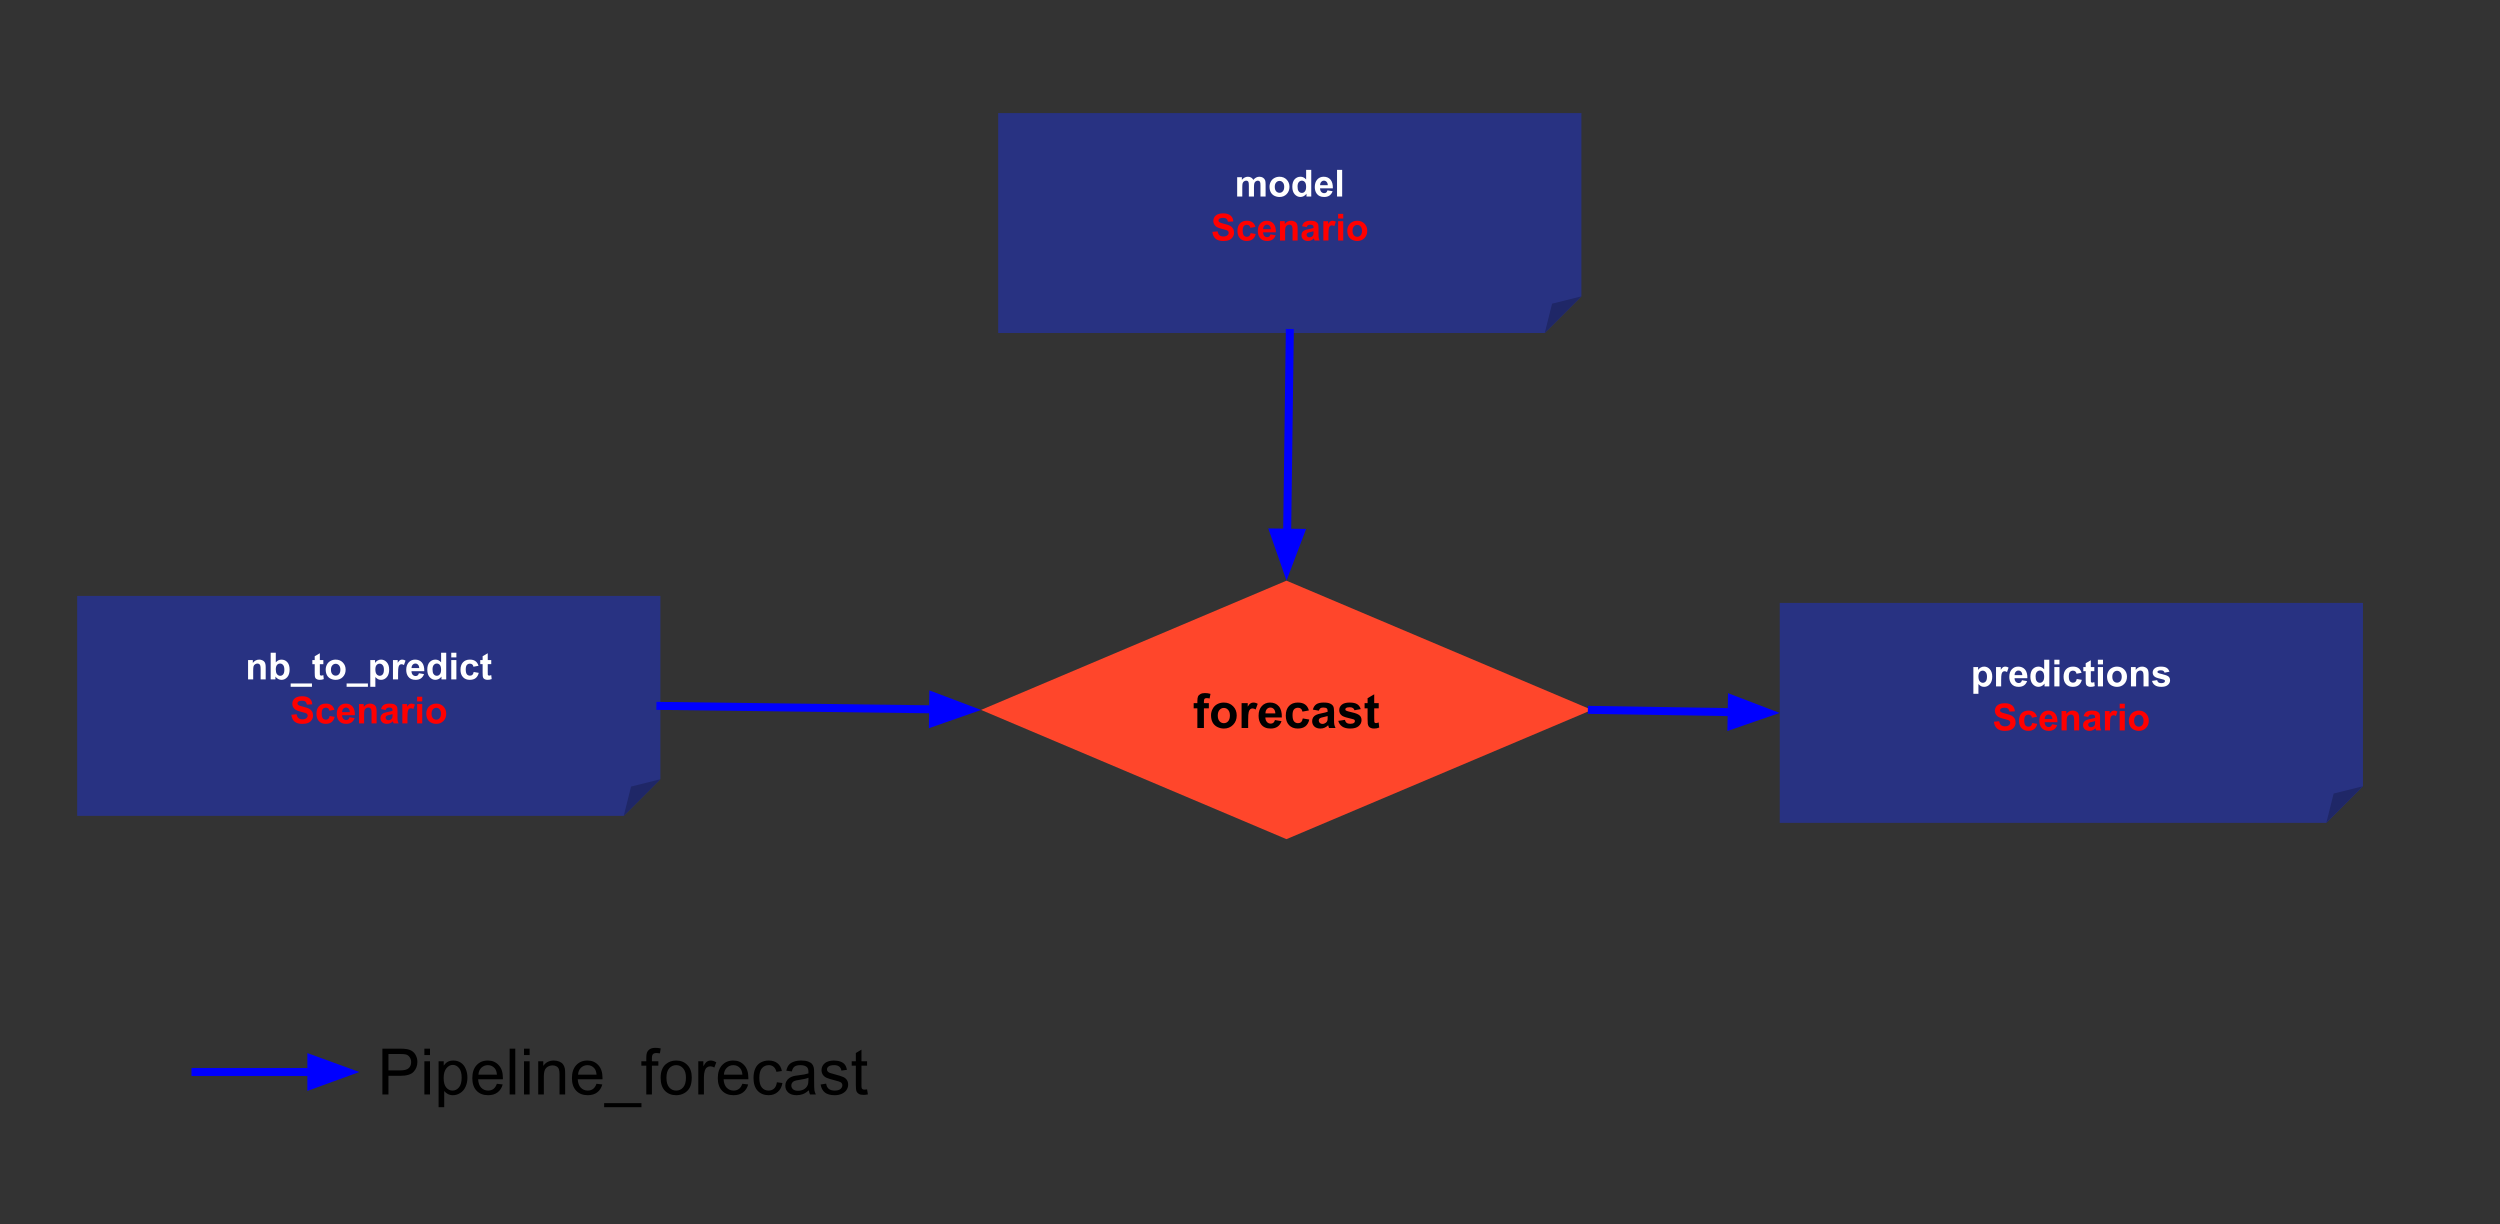<svg version="1.1" viewBox="0.0 0.0 625.084 306.163" fill="none" stroke="none" stroke-linecap="square" stroke-miterlimit="10" xmlns:xlink="http://www.w3.org/1999/xlink" xmlns="http://www.w3.org/2000/svg"><rect x="0.0" y="0.0" width="625.084" height="306.163" fill="#333333" stroke="none"/><clipPath id="p.0"><path d="m0 0l625.084 0l0 306.163l-625.084 0l0 -306.163z" clip-rule="nonzero"/></clipPath><g clip-path="url(#p.0)"><path fill="#000000" fill-opacity="0.0" d="m0 0l625.084 0l0 306.163l-625.084 0z" fill-rule="evenodd"/><path fill="#000000" fill-opacity="0.0" d="m85.375 249.289l240.504 0l0 58.173l-240.504 0z" fill-rule="evenodd"/><path fill="#000000" d="m95.61 273.649l0 -11.453l4.328 0q1.141 0 1.734 0.109q0.844 0.141 1.406 0.531q0.578 0.391 0.922 1.109q0.359 0.703 0.359 1.562q0 1.453 -0.938 2.469q-0.922 1.016 -3.359 1.016l-2.938 0l0 4.656l-1.516 0zm1.516 -6.016l2.969 0q1.469 0 2.078 -0.547q0.625 -0.547 0.625 -1.531q0 -0.719 -0.375 -1.234q-0.359 -0.516 -0.953 -0.672q-0.375 -0.109 -1.406 -0.109l-2.938 0l0 4.094zm8.984 -3.828l0 -1.609l1.406 0l0 1.609l-1.406 0zm0 9.844l0 -8.297l1.406 0l0 8.297l-1.406 0zm3.555 3.188l0 -11.484l1.281 0l0 1.078q0.453 -0.641 1.016 -0.953q0.578 -0.312 1.391 -0.312q1.062 0 1.875 0.547q0.812 0.547 1.219 1.547q0.422 0.984 0.422 2.172q0 1.281 -0.469 2.297q-0.453 1.016 -1.328 1.562q-0.859 0.547 -1.828 0.547q-0.703 0 -1.266 -0.297q-0.547 -0.297 -0.906 -0.75l0 4.047l-1.406 0zm1.266 -7.297q0 1.609 0.641 2.375q0.656 0.766 1.578 0.766q0.938 0 1.609 -0.797q0.672 -0.797 0.672 -2.453q0 -1.594 -0.656 -2.375q-0.656 -0.797 -1.562 -0.797q-0.891 0 -1.594 0.844q-0.688 0.844 -0.688 2.438zm13.305 1.438l1.453 0.172q-0.344 1.281 -1.281 1.984q-0.922 0.703 -2.359 0.703q-1.828 0 -2.891 -1.125q-1.062 -1.125 -1.062 -3.141q0 -2.094 1.078 -3.25q1.078 -1.156 2.797 -1.156q1.656 0 2.703 1.141q1.062 1.125 1.062 3.172q0 0.125 0 0.375l-6.188 0q0.078 1.375 0.766 2.109q0.703 0.719 1.734 0.719q0.781 0 1.328 -0.406q0.547 -0.406 0.859 -1.297zm-4.609 -2.281l4.625 0q-0.094 -1.047 -0.531 -1.562q-0.672 -0.812 -1.734 -0.812q-0.969 0 -1.641 0.656q-0.656 0.641 -0.719 1.719zm7.805 4.953l0 -11.453l1.406 0l0 11.453l-1.406 0zm3.586 -9.844l0 -1.609l1.406 0l0 1.609l-1.406 0zm0 9.844l0 -8.297l1.406 0l0 8.297l-1.406 0zm3.555 0l0 -8.297l1.266 0l0 1.172q0.906 -1.359 2.641 -1.359q0.75 0 1.375 0.266q0.625 0.266 0.938 0.703q0.312 0.438 0.438 1.047q0.078 0.391 0.078 1.359l0 5.109l-1.406 0l0 -5.047q0 -0.859 -0.172 -1.281q-0.156 -0.438 -0.578 -0.688q-0.406 -0.25 -0.969 -0.25q-0.906 0 -1.562 0.578q-0.641 0.562 -0.641 2.156l0 4.531l-1.406 0zm14.57 -2.672l1.453 0.172q-0.344 1.281 -1.281 1.984q-0.922 0.703 -2.359 0.703q-1.828 0 -2.891 -1.125q-1.062 -1.125 -1.062 -3.141q0 -2.094 1.078 -3.25q1.078 -1.156 2.797 -1.156q1.656 0 2.703 1.141q1.062 1.125 1.062 3.172q0 0.125 0 0.375l-6.188 0q0.078 1.375 0.766 2.109q0.703 0.719 1.734 0.719q0.781 0 1.328 -0.406q0.547 -0.406 0.859 -1.297zm-4.609 -2.281l4.625 0q-0.094 -1.047 -0.531 -1.562q-0.672 -0.812 -1.734 -0.812q-0.969 0 -1.641 0.656q-0.656 0.641 -0.719 1.719zm6.523 8.141l0 -1.016l9.328 0l0 1.016l-9.328 0zm10.539 -3.188l0 -7.203l-1.234 0l0 -1.094l1.234 0l0 -0.891q0 -0.828 0.156 -1.234q0.203 -0.547 0.703 -0.891q0.516 -0.344 1.438 -0.344q0.594 0 1.312 0.141l-0.203 1.234q-0.438 -0.078 -0.828 -0.078q-0.641 0 -0.906 0.281q-0.266 0.266 -0.266 1.016l0 0.766l1.609 0l0 1.094l-1.609 0l0 7.203l-1.406 0zm3.586 -4.156q0 -2.297 1.281 -3.406q1.078 -0.922 2.609 -0.922q1.719 0 2.797 1.125q1.094 1.109 1.094 3.094q0 1.594 -0.484 2.516q-0.484 0.922 -1.406 1.438q-0.906 0.5 -2.0 0.5q-1.734 0 -2.812 -1.109q-1.078 -1.125 -1.078 -3.234zm1.453 0q0 1.594 0.688 2.391q0.703 0.797 1.75 0.797q1.047 0 1.734 -0.797q0.703 -0.797 0.703 -2.438q0 -1.531 -0.703 -2.328q-0.688 -0.797 -1.734 -0.797q-1.047 0 -1.75 0.797q-0.688 0.781 -0.688 2.375zm7.961 4.156l0 -8.297l1.266 0l0 1.25q0.484 -0.875 0.891 -1.156q0.406 -0.281 0.906 -0.281q0.703 0 1.438 0.453l-0.484 1.297q-0.516 -0.297 -1.031 -0.297q-0.453 0 -0.828 0.281q-0.359 0.266 -0.516 0.766q-0.234 0.75 -0.234 1.641l0 4.344l-1.406 0zm11.016 -2.672l1.453 0.172q-0.344 1.281 -1.281 1.984q-0.922 0.703 -2.359 0.703q-1.828 0 -2.891 -1.125q-1.062 -1.125 -1.062 -3.141q0 -2.094 1.078 -3.25q1.078 -1.156 2.797 -1.156q1.656 0 2.703 1.141q1.062 1.125 1.062 3.172q0 0.125 0 0.375l-6.188 0q0.078 1.375 0.766 2.109q0.703 0.719 1.734 0.719q0.781 0 1.328 -0.406q0.547 -0.406 0.859 -1.297zm-4.609 -2.281l4.625 0q-0.094 -1.047 -0.531 -1.562q-0.672 -0.812 -1.734 -0.812q-0.969 0 -1.641 0.656q-0.656 0.641 -0.719 1.719zm13.242 1.906l1.391 0.188q-0.234 1.422 -1.172 2.234q-0.922 0.812 -2.281 0.812q-1.703 0 -2.75 -1.109q-1.031 -1.125 -1.031 -3.203q0 -1.344 0.438 -2.344q0.453 -1.016 1.359 -1.516q0.922 -0.5 1.984 -0.5q1.359 0 2.219 0.688q0.859 0.672 1.094 1.938l-1.359 0.203q-0.203 -0.828 -0.703 -1.25q-0.484 -0.422 -1.188 -0.422q-1.062 0 -1.734 0.766q-0.656 0.75 -0.656 2.406q0 1.672 0.641 2.438q0.641 0.75 1.672 0.75q0.828 0 1.375 -0.5q0.562 -0.516 0.703 -1.578zm8.0 2.016q-0.781 0.672 -1.5 0.953q-0.719 0.266 -1.547 0.266q-1.375 0 -2.109 -0.672q-0.734 -0.672 -0.734 -1.703q0 -0.609 0.281 -1.109q0.281 -0.516 0.719 -0.812q0.453 -0.312 1.016 -0.469q0.422 -0.109 1.25 -0.203q1.703 -0.203 2.516 -0.484q0 -0.297 0 -0.375q0 -0.859 -0.391 -1.203q-0.547 -0.484 -1.609 -0.484q-0.984 0 -1.469 0.359q-0.469 0.344 -0.688 1.219l-1.375 -0.188q0.188 -0.875 0.609 -1.422q0.438 -0.547 1.25 -0.828q0.812 -0.297 1.875 -0.297q1.062 0 1.719 0.25q0.672 0.25 0.984 0.625q0.312 0.375 0.438 0.953q0.078 0.359 0.078 1.297l0 1.875q0 1.969 0.078 2.484q0.094 0.516 0.359 1.0l-1.469 0q-0.219 -0.438 -0.281 -1.031zm-0.109 -3.141q-0.766 0.312 -2.297 0.531q-0.875 0.125 -1.234 0.281q-0.359 0.156 -0.562 0.469q-0.188 0.297 -0.188 0.656q0 0.562 0.422 0.938q0.438 0.375 1.25 0.375q0.812 0 1.438 -0.344q0.641 -0.359 0.938 -0.984q0.234 -0.469 0.234 -1.406l0 -0.516zm3.039 1.688l1.391 -0.219q0.109 0.844 0.641 1.297q0.547 0.438 1.5 0.438q0.969 0 1.438 -0.391q0.469 -0.406 0.469 -0.938q0 -0.469 -0.406 -0.75q-0.297 -0.188 -1.438 -0.469q-1.547 -0.391 -2.156 -0.672q-0.594 -0.297 -0.906 -0.797q-0.297 -0.5 -0.297 -1.109q0 -0.562 0.25 -1.031q0.25 -0.469 0.688 -0.781q0.328 -0.25 0.891 -0.406q0.578 -0.172 1.219 -0.172q0.984 0 1.719 0.281q0.734 0.281 1.078 0.766q0.359 0.469 0.5 1.281l-1.375 0.188q-0.094 -0.641 -0.547 -1.0q-0.453 -0.359 -1.266 -0.359q-0.969 0 -1.391 0.328q-0.406 0.312 -0.406 0.734q0 0.281 0.172 0.5q0.172 0.219 0.531 0.375q0.219 0.078 1.25 0.359q1.484 0.391 2.078 0.656q0.594 0.25 0.922 0.734q0.344 0.484 0.344 1.203q0 0.703 -0.422 1.328q-0.406 0.609 -1.188 0.953q-0.766 0.344 -1.734 0.344q-1.625 0 -2.469 -0.672q-0.844 -0.672 -1.078 -2.0zm11.625 1.219l0.203 1.25q-0.594 0.125 -1.062 0.125q-0.766 0 -1.188 -0.234q-0.422 -0.25 -0.594 -0.641q-0.172 -0.406 -0.172 -1.672l0 -4.766l-1.031 0l0 -1.094l1.031 0l0 -2.062l1.406 -0.844l0 2.906l1.406 0l0 1.094l-1.406 0l0 4.844q0 0.609 0.062 0.781q0.078 0.172 0.25 0.281q0.172 0.094 0.484 0.094q0.234 0 0.609 -0.062z" fill-rule="nonzero"/><path fill="#000000" fill-opacity="0.0" d="m48.877 268.037l40.976 0" fill-rule="evenodd"/><path stroke="#0000ff" stroke-width="2.0" stroke-linejoin="round" stroke-linecap="butt" d="m48.877 268.037l28.976 0" fill-rule="evenodd"/><path fill="#0000ff" stroke="#0000ff" stroke-width="2.0" stroke-linecap="butt" d="m77.853 271.34l9.076 -3.303l-9.076 -3.303z" fill-rule="evenodd"/><path fill="#283282" d="m19.294 149.005l145.827 0l0 45.827l-9.166 9.166l-136.661 0z" fill-rule="evenodd"/><path fill="#1f2767" d="m155.955 203.997l1.833 -7.332l7.332 -1.833z" fill-rule="evenodd"/><path fill="#000000" fill-opacity="0.0" d="m155.955 203.997l1.833 -7.332l7.332 -1.833l-9.166 9.166l-136.661 0l0 -54.992l145.827 0l0 45.827" fill-rule="evenodd"/><path fill="#ffffff" d="m66.432 169.879l-1.266 0l0 -2.469q0 -0.781 -0.094 -1.016q-0.078 -0.234 -0.266 -0.359q-0.188 -0.125 -0.438 -0.125q-0.328 0 -0.594 0.188q-0.266 0.172 -0.375 0.484q-0.094 0.297 -0.094 1.109l0 2.188l-1.281 0l0 -4.844l1.188 0l0 0.719q0.641 -0.828 1.594 -0.828q0.422 0 0.766 0.156q0.359 0.156 0.531 0.391q0.188 0.234 0.25 0.547q0.078 0.297 0.078 0.859l0 3.0zm1.245 0l0 -6.672l1.281 0l0 2.406q0.594 -0.688 1.406 -0.688q0.891 0 1.469 0.641q0.578 0.641 0.578 1.844q0 1.234 -0.594 1.906q-0.594 0.672 -1.438 0.672q-0.406 0 -0.812 -0.203q-0.406 -0.219 -0.703 -0.609l0 0.703l-1.188 0zm1.281 -2.516q0 0.75 0.234 1.109q0.328 0.5 0.875 0.5q0.438 0 0.734 -0.359q0.297 -0.359 0.297 -1.141q0 -0.828 -0.312 -1.188q-0.297 -0.375 -0.766 -0.375q-0.453 0 -0.766 0.359q-0.297 0.359 -0.297 1.094zm3.714 4.359l0 -0.828l5.328 0l0 0.828l-5.328 0zm8.172 -6.688l0 1.031l-0.875 0l0 1.938q0 0.594 0.016 0.703q0.031 0.094 0.109 0.156q0.094 0.062 0.234 0.062q0.172 0 0.516 -0.125l0.109 1.0q-0.453 0.188 -1.016 0.188q-0.344 0 -0.625 -0.109q-0.281 -0.125 -0.422 -0.297q-0.125 -0.188 -0.172 -0.516q-0.031 -0.219 -0.031 -0.891l0 -2.109l-0.594 0l0 -1.031l0.594 0l0 -0.953l1.281 -0.75l0 1.703l0.875 0zm0.591 2.359q0 -0.641 0.312 -1.234q0.312 -0.594 0.891 -0.906q0.578 -0.328 1.281 -0.328q1.109 0 1.797 0.719q0.703 0.719 0.703 1.797q0 1.109 -0.703 1.828q-0.703 0.719 -1.781 0.719q-0.672 0 -1.281 -0.297q-0.594 -0.297 -0.906 -0.875q-0.312 -0.594 -0.312 -1.422zm1.312 0.062q0 0.719 0.344 1.109q0.344 0.375 0.844 0.375q0.5 0 0.828 -0.375q0.344 -0.391 0.344 -1.109q0 -0.719 -0.344 -1.094q-0.328 -0.391 -0.828 -0.391q-0.5 0 -0.844 0.391q-0.344 0.375 -0.344 1.094zm3.917 4.266l0 -0.828l5.328 0l0 0.828l-5.328 0zm5.922 -6.688l1.188 0l0 0.719q0.234 -0.359 0.625 -0.594q0.391 -0.234 0.875 -0.234q0.844 0 1.438 0.672q0.594 0.656 0.594 1.828q0 1.219 -0.594 1.891q-0.594 0.672 -1.438 0.672q-0.406 0 -0.734 -0.156q-0.328 -0.156 -0.688 -0.547l0 2.438l-1.266 0l0 -6.688zm1.266 2.344q0 0.812 0.312 1.203q0.328 0.391 0.797 0.391q0.438 0 0.734 -0.359q0.297 -0.359 0.297 -1.172q0 -0.766 -0.312 -1.125q-0.297 -0.375 -0.75 -0.375q-0.469 0 -0.781 0.359q-0.297 0.359 -0.297 1.078zm5.682 2.5l-1.281 0l0 -4.844l1.188 0l0 0.688q0.312 -0.484 0.547 -0.641q0.25 -0.156 0.562 -0.156q0.438 0 0.844 0.25l-0.391 1.109q-0.328 -0.203 -0.609 -0.203q-0.266 0 -0.453 0.156q-0.188 0.141 -0.297 0.531q-0.109 0.375 -0.109 1.609l0 1.5zm5.208 -1.547l1.281 0.219q-0.25 0.703 -0.781 1.078q-0.531 0.359 -1.328 0.359q-1.266 0 -1.859 -0.828q-0.484 -0.656 -0.484 -1.656q0 -1.203 0.625 -1.891q0.625 -0.688 1.594 -0.688q1.078 0 1.703 0.719q0.625 0.719 0.594 2.188l-3.203 0q0.016 0.562 0.312 0.891q0.297 0.312 0.734 0.312q0.297 0 0.5 -0.156q0.203 -0.172 0.312 -0.547zm0.078 -1.281q-0.016 -0.562 -0.297 -0.844q-0.266 -0.297 -0.656 -0.297q-0.422 0 -0.688 0.312q-0.281 0.297 -0.281 0.828l1.922 0zm6.75 2.828l-1.188 0l0 -0.703q-0.297 0.406 -0.703 0.609q-0.406 0.203 -0.812 0.203q-0.828 0 -1.438 -0.672q-0.594 -0.672 -0.594 -1.875q0 -1.234 0.578 -1.875q0.594 -0.641 1.469 -0.641q0.812 0 1.406 0.688l0 -2.406l1.281 0l0 6.672zm-3.422 -2.516q0 0.766 0.219 1.109q0.312 0.5 0.859 0.5q0.453 0 0.75 -0.375q0.312 -0.375 0.312 -1.125q0 -0.828 -0.297 -1.188q-0.297 -0.375 -0.766 -0.375q-0.453 0 -0.766 0.359q-0.312 0.359 -0.312 1.094zm4.682 -2.984l0 -1.172l1.281 0l0 1.172l-1.281 0zm0 5.5l0 -4.844l1.281 0l0 4.844l-1.281 0zm6.81 -3.406l-1.266 0.234q-0.062 -0.391 -0.297 -0.578q-0.219 -0.188 -0.578 -0.188q-0.484 0 -0.766 0.328q-0.281 0.328 -0.281 1.109q0 0.859 0.281 1.219q0.297 0.344 0.781 0.344q0.375 0 0.594 -0.203q0.234 -0.203 0.328 -0.719l1.266 0.219q-0.203 0.859 -0.766 1.312q-0.547 0.438 -1.484 0.438q-1.047 0 -1.688 -0.672q-0.625 -0.672 -0.625 -1.844q0 -1.203 0.625 -1.875q0.641 -0.672 1.719 -0.672q0.875 0 1.391 0.391q0.531 0.375 0.766 1.156zm3.188 -1.438l0 1.031l-0.875 0l0 1.938q0 0.594 0.016 0.703q0.031 0.094 0.109 0.156q0.094 0.062 0.234 0.062q0.172 0 0.516 -0.125l0.109 1.0q-0.453 0.188 -1.016 0.188q-0.344 0 -0.625 -0.109q-0.281 -0.125 -0.422 -0.297q-0.125 -0.188 -0.172 -0.516q-0.031 -0.219 -0.031 -0.891l0 -2.109l-0.594 0l0 -1.031l0.594 0l0 -0.953l1.281 -0.75l0 1.703l0.875 0z" fill-rule="nonzero"/><path fill="#ff0000" d="m72.85 178.707l1.312 -0.125q0.109 0.656 0.469 0.969q0.359 0.312 0.984 0.312q0.641 0 0.969 -0.281q0.344 -0.281 0.344 -0.641q0 -0.234 -0.141 -0.406q-0.141 -0.172 -0.484 -0.281q-0.234 -0.094 -1.078 -0.297q-1.094 -0.266 -1.531 -0.656q-0.609 -0.562 -0.609 -1.344q0 -0.516 0.281 -0.953q0.297 -0.453 0.844 -0.688q0.547 -0.234 1.312 -0.234q1.25 0 1.891 0.562q0.641 0.547 0.672 1.469l-1.344 0.062q-0.094 -0.516 -0.375 -0.734q-0.281 -0.234 -0.859 -0.234q-0.594 0 -0.922 0.234q-0.203 0.156 -0.203 0.422q0 0.234 0.188 0.406q0.266 0.203 1.25 0.438q0.984 0.234 1.453 0.484q0.469 0.25 0.734 0.688q0.266 0.422 0.266 1.062q0 0.562 -0.328 1.062q-0.312 0.5 -0.891 0.75q-0.578 0.25 -1.453 0.25q-1.266 0 -1.953 -0.578q-0.672 -0.594 -0.797 -1.719zm10.769 -1.234l-1.266 0.234q-0.062 -0.391 -0.297 -0.578q-0.219 -0.188 -0.578 -0.188q-0.484 0 -0.766 0.328q-0.281 0.328 -0.281 1.109q0 0.859 0.281 1.219q0.297 0.344 0.781 0.344q0.375 0 0.594 -0.203q0.234 -0.203 0.328 -0.719l1.266 0.219q-0.203 0.859 -0.766 1.312q-0.547 0.438 -1.484 0.438q-1.047 0 -1.688 -0.672q-0.625 -0.672 -0.625 -1.844q0 -1.203 0.625 -1.875q0.641 -0.672 1.719 -0.672q0.875 0 1.391 0.391q0.531 0.375 0.766 1.156zm3.766 1.859l1.281 0.219q-0.25 0.703 -0.781 1.078q-0.531 0.359 -1.328 0.359q-1.266 0 -1.859 -0.828q-0.484 -0.656 -0.484 -1.656q0 -1.203 0.625 -1.891q0.625 -0.688 1.594 -0.688q1.078 0 1.703 0.719q0.625 0.719 0.594 2.188l-3.203 0q0.016 0.562 0.312 0.891q0.297 0.312 0.734 0.312q0.297 0 0.5 -0.156q0.203 -0.172 0.312 -0.547zm0.078 -1.281q-0.016 -0.562 -0.297 -0.844q-0.266 -0.297 -0.656 -0.297q-0.422 0 -0.688 0.312q-0.281 0.297 -0.281 0.828l1.922 0zm6.703 2.828l-1.266 0l0 -2.469q0 -0.781 -0.094 -1.016q-0.078 -0.234 -0.266 -0.359q-0.188 -0.125 -0.438 -0.125q-0.328 0 -0.594 0.188q-0.266 0.172 -0.375 0.484q-0.094 0.297 -0.094 1.109l0 2.188l-1.281 0l0 -4.844l1.188 0l0 0.719q0.641 -0.828 1.594 -0.828q0.422 0 0.766 0.156q0.359 0.156 0.531 0.391q0.188 0.234 0.25 0.547q0.078 0.297 0.078 0.859l0 3.0zm2.26 -3.359l-1.156 -0.219q0.188 -0.688 0.656 -1.031q0.484 -0.344 1.438 -0.344q0.859 0 1.266 0.203q0.422 0.203 0.594 0.516q0.172 0.312 0.172 1.156l-0.016 1.484q0 0.641 0.062 0.953q0.062 0.297 0.234 0.641l-1.266 0q-0.047 -0.125 -0.125 -0.375q-0.031 -0.109 -0.047 -0.156q-0.328 0.328 -0.703 0.484q-0.375 0.156 -0.797 0.156q-0.75 0 -1.188 -0.406q-0.422 -0.406 -0.422 -1.031q0 -0.406 0.188 -0.719q0.203 -0.328 0.562 -0.5q0.359 -0.172 1.016 -0.297q0.906 -0.172 1.25 -0.312l0 -0.125q0 -0.375 -0.188 -0.531q-0.188 -0.156 -0.688 -0.156q-0.344 0 -0.531 0.141q-0.188 0.125 -0.312 0.469zm1.719 1.031q-0.25 0.094 -0.781 0.203q-0.531 0.109 -0.703 0.219q-0.25 0.188 -0.25 0.453q0 0.266 0.203 0.469q0.203 0.188 0.516 0.188q0.344 0 0.656 -0.219q0.234 -0.172 0.297 -0.422q0.062 -0.172 0.062 -0.625l0 -0.266zm3.735 2.328l-1.281 0l0 -4.844l1.188 0l0 0.688q0.312 -0.484 0.547 -0.641q0.25 -0.156 0.562 -0.156q0.438 0 0.844 0.25l-0.391 1.109q-0.328 -0.203 -0.609 -0.203q-0.266 0 -0.453 0.156q-0.188 0.141 -0.297 0.531q-0.109 0.375 -0.109 1.609l0 1.5zm2.411 -5.5l0 -1.172l1.281 0l0 1.172l-1.281 0zm0 5.5l0 -4.844l1.281 0l0 4.844l-1.281 0zm2.295 -2.484q0 -0.641 0.312 -1.234q0.312 -0.594 0.891 -0.906q0.578 -0.328 1.281 -0.328q1.109 0 1.797 0.719q0.703 0.719 0.703 1.797q0 1.109 -0.703 1.828q-0.703 0.719 -1.781 0.719q-0.672 0 -1.281 -0.297q-0.594 -0.297 -0.906 -0.875q-0.312 -0.594 -0.312 -1.422zm1.312 0.062q0 0.719 0.344 1.109q0.344 0.375 0.844 0.375q0.5 0 0.828 -0.375q0.344 -0.391 0.344 -1.109q0 -0.719 -0.344 -1.094q-0.328 -0.391 -0.828 -0.391q-0.5 0 -0.844 0.391q-0.344 0.375 -0.344 1.094z" fill-rule="nonzero"/><path fill="#283282" d="m249.577 28.27l145.827 0l0 45.827l-9.166 9.166l-136.661 0z" fill-rule="evenodd"/><path fill="#1f2767" d="m386.239 83.262l1.833 -7.332l7.332 -1.833z" fill-rule="evenodd"/><path fill="#000000" fill-opacity="0.0" d="m386.239 83.262l1.833 -7.332l7.332 -1.833l-9.166 9.166l-136.661 0l0 -54.992l145.827 0l0 45.827" fill-rule="evenodd"/><path fill="#ffffff" d="m309.334 44.3l1.172 0l0 0.672q0.641 -0.781 1.516 -0.781q0.453 0 0.797 0.203q0.344 0.188 0.562 0.578q0.328 -0.391 0.688 -0.578q0.375 -0.203 0.797 -0.203q0.531 0 0.891 0.219q0.375 0.219 0.562 0.641q0.125 0.312 0.125 1.0l0 3.094l-1.281 0l0 -2.766q0 -0.719 -0.125 -0.922q-0.188 -0.281 -0.547 -0.281q-0.266 0 -0.516 0.172q-0.234 0.156 -0.344 0.484q-0.094 0.312 -0.094 0.984l0 2.328l-1.281 0l0 -2.656q0 -0.703 -0.078 -0.906q-0.062 -0.203 -0.203 -0.297q-0.141 -0.109 -0.391 -0.109q-0.297 0 -0.531 0.172q-0.234 0.156 -0.344 0.453q-0.094 0.297 -0.094 1.0l0 2.344l-1.281 0l0 -4.844zm8.091 2.359q0 -0.641 0.312 -1.234q0.312 -0.594 0.891 -0.906q0.578 -0.328 1.281 -0.328q1.109 0 1.797 0.719q0.703 0.719 0.703 1.797q0 1.109 -0.703 1.828q-0.703 0.719 -1.781 0.719q-0.672 0 -1.281 -0.297q-0.594 -0.297 -0.906 -0.875q-0.312 -0.594 -0.312 -1.422zm1.312 0.062q0 0.719 0.344 1.109q0.344 0.375 0.844 0.375q0.5 0 0.828 -0.375q0.344 -0.391 0.344 -1.109q0 -0.719 -0.344 -1.094q-0.328 -0.391 -0.828 -0.391q-0.5 0 -0.844 0.391q-0.344 0.375 -0.344 1.094zm9.12 2.422l-1.188 0l0 -0.703q-0.297 0.406 -0.703 0.609q-0.406 0.203 -0.812 0.203q-0.828 0 -1.438 -0.672q-0.594 -0.672 -0.594 -1.875q0 -1.234 0.578 -1.875q0.594 -0.641 1.469 -0.641q0.812 0 1.406 0.688l0 -2.406l1.281 0l0 6.672zm-3.422 -2.516q0 0.766 0.219 1.109q0.312 0.5 0.859 0.5q0.453 0 0.75 -0.375q0.312 -0.375 0.312 -1.125q0 -0.828 -0.297 -1.188q-0.297 -0.375 -0.766 -0.375q-0.453 0 -0.766 0.359q-0.312 0.359 -0.312 1.094zm7.479 0.969l1.281 0.219q-0.25 0.703 -0.781 1.078q-0.531 0.359 -1.328 0.359q-1.266 0 -1.859 -0.828q-0.484 -0.656 -0.484 -1.656q0 -1.203 0.625 -1.891q0.625 -0.688 1.594 -0.688q1.078 0 1.703 0.719q0.625 0.719 0.594 2.188l-3.203 0q0.016 0.562 0.312 0.891q0.297 0.312 0.734 0.312q0.297 0 0.5 -0.156q0.203 -0.172 0.312 -0.547zm0.078 -1.281q-0.016 -0.562 -0.297 -0.844q-0.266 -0.297 -0.656 -0.297q-0.422 0 -0.688 0.312q-0.281 0.297 -0.281 0.828l1.922 0zm2.313 2.828l0 -6.672l1.281 0l0 6.672l-1.281 0z" fill-rule="nonzero"/><path fill="#ff0000" d="m303.133 57.972l1.312 -0.125q0.109 0.656 0.469 0.969q0.359 0.312 0.984 0.312q0.641 0 0.969 -0.281q0.344 -0.281 0.344 -0.641q0 -0.234 -0.141 -0.406q-0.141 -0.172 -0.484 -0.281q-0.234 -0.094 -1.078 -0.297q-1.094 -0.266 -1.531 -0.656q-0.609 -0.562 -0.609 -1.344q0 -0.516 0.281 -0.953q0.297 -0.453 0.844 -0.688q0.547 -0.234 1.312 -0.234q1.25 0 1.891 0.562q0.641 0.547 0.672 1.469l-1.344 0.062q-0.094 -0.516 -0.375 -0.734q-0.281 -0.234 -0.859 -0.234q-0.594 0 -0.922 0.234q-0.203 0.156 -0.203 0.422q0 0.234 0.188 0.406q0.266 0.203 1.25 0.438q0.984 0.234 1.453 0.484q0.469 0.25 0.734 0.688q0.266 0.422 0.266 1.062q0 0.562 -0.328 1.062q-0.312 0.5 -0.891 0.75q-0.578 0.25 -1.453 0.25q-1.266 0 -1.953 -0.578q-0.672 -0.594 -0.797 -1.719zm10.769 -1.234l-1.266 0.234q-0.062 -0.391 -0.297 -0.578q-0.219 -0.188 -0.578 -0.188q-0.484 0 -0.766 0.328q-0.281 0.328 -0.281 1.109q0 0.859 0.281 1.219q0.297 0.344 0.781 0.344q0.375 0 0.594 -0.203q0.234 -0.203 0.328 -0.719l1.266 0.219q-0.203 0.859 -0.766 1.312q-0.547 0.438 -1.484 0.438q-1.047 0 -1.688 -0.672q-0.625 -0.672 -0.625 -1.844q0 -1.203 0.625 -1.875q0.641 -0.672 1.719 -0.672q0.875 0 1.391 0.391q0.531 0.375 0.766 1.156zm3.766 1.859l1.281 0.219q-0.25 0.703 -0.781 1.078q-0.531 0.359 -1.328 0.359q-1.266 0 -1.859 -0.828q-0.484 -0.656 -0.484 -1.656q0 -1.203 0.625 -1.891q0.625 -0.688 1.594 -0.688q1.078 0 1.703 0.719q0.625 0.719 0.594 2.188l-3.203 0q0.016 0.562 0.312 0.891q0.297 0.312 0.734 0.312q0.297 0 0.5 -0.156q0.203 -0.172 0.312 -0.547zm0.078 -1.281q-0.016 -0.562 -0.297 -0.844q-0.266 -0.297 -0.656 -0.297q-0.422 0 -0.688 0.312q-0.281 0.297 -0.281 0.828l1.922 0zm6.703 2.828l-1.266 0l0 -2.469q0 -0.781 -0.094 -1.016q-0.078 -0.234 -0.266 -0.359q-0.188 -0.125 -0.438 -0.125q-0.328 0 -0.594 0.188q-0.266 0.172 -0.375 0.484q-0.094 0.297 -0.094 1.109l0 2.188l-1.281 0l0 -4.844l1.188 0l0 0.719q0.641 -0.828 1.594 -0.828q0.422 0 0.766 0.156q0.359 0.156 0.531 0.391q0.188 0.234 0.25 0.547q0.078 0.297 0.078 0.859l0 3.0zm2.26 -3.359l-1.156 -0.219q0.188 -0.688 0.656 -1.031q0.484 -0.344 1.438 -0.344q0.859 0 1.266 0.203q0.422 0.203 0.594 0.516q0.172 0.312 0.172 1.156l-0.016 1.484q0 0.641 0.062 0.953q0.062 0.297 0.234 0.641l-1.266 0q-0.047 -0.125 -0.125 -0.375q-0.031 -0.109 -0.047 -0.156q-0.328 0.328 -0.703 0.484q-0.375 0.156 -0.797 0.156q-0.75 0 -1.188 -0.406q-0.422 -0.406 -0.422 -1.031q0 -0.406 0.188 -0.719q0.203 -0.328 0.562 -0.5q0.359 -0.172 1.016 -0.297q0.906 -0.172 1.25 -0.312l0 -0.125q0 -0.375 -0.188 -0.531q-0.188 -0.156 -0.688 -0.156q-0.344 0 -0.531 0.141q-0.188 0.125 -0.312 0.469zm1.719 1.031q-0.25 0.094 -0.781 0.203q-0.531 0.109 -0.703 0.219q-0.25 0.188 -0.25 0.453q0 0.266 0.203 0.469q0.203 0.188 0.516 0.188q0.344 0 0.656 -0.219q0.234 -0.172 0.297 -0.422q0.062 -0.172 0.062 -0.625l0 -0.266zm3.735 2.328l-1.281 0l0 -4.844l1.188 0l0 0.688q0.312 -0.484 0.547 -0.641q0.25 -0.156 0.562 -0.156q0.438 0 0.844 0.25l-0.391 1.109q-0.328 -0.203 -0.609 -0.203q-0.266 0 -0.453 0.156q-0.188 0.141 -0.297 0.531q-0.109 0.375 -0.109 1.609l0 1.5zm2.411 -5.5l0 -1.172l1.281 0l0 1.172l-1.281 0zm0 5.5l0 -4.844l1.281 0l0 4.844l-1.281 0zm2.295 -2.484q0 -0.641 0.312 -1.234q0.312 -0.594 0.891 -0.906q0.578 -0.328 1.281 -0.328q1.109 0 1.797 0.719q0.703 0.719 0.703 1.797q0 1.109 -0.703 1.828q-0.703 0.719 -1.781 0.719q-0.672 0 -1.281 -0.297q-0.594 -0.297 -0.906 -0.875q-0.312 -0.594 -0.312 -1.422zm1.312 0.062q0 0.719 0.344 1.109q0.344 0.375 0.844 0.375q0.5 0 0.828 -0.375q0.344 -0.391 0.344 -1.109q0 -0.719 -0.344 -1.094q-0.328 -0.391 -0.828 -0.391q-0.5 0 -0.844 0.391q-0.344 0.375 -0.344 1.094z" fill-rule="nonzero"/><path fill="#283282" d="m444.992 150.753l145.827 0l0 45.827l-9.166 9.166l-136.661 0z" fill-rule="evenodd"/><path fill="#1f2767" d="m581.653 205.745l1.833 -7.332l7.332 -1.833z" fill-rule="evenodd"/><path fill="#000000" fill-opacity="0.0" d="m581.653 205.745l1.833 -7.332l7.332 -1.833l-9.166 9.166l-136.661 0l0 -54.992l145.827 0l0 45.827" fill-rule="evenodd"/><path fill="#ffffff" d="m493.408 166.783l1.188 0l0 0.719q0.234 -0.359 0.625 -0.594q0.391 -0.234 0.875 -0.234q0.844 0 1.438 0.672q0.594 0.656 0.594 1.828q0 1.219 -0.594 1.891q-0.594 0.672 -1.438 0.672q-0.406 0 -0.734 -0.156q-0.328 -0.156 -0.688 -0.547l0 2.438l-1.266 0l0 -6.688zm1.266 2.344q0 0.812 0.312 1.203q0.328 0.391 0.797 0.391q0.438 0 0.734 -0.359q0.297 -0.359 0.297 -1.172q0 -0.766 -0.312 -1.125q-0.297 -0.375 -0.75 -0.375q-0.469 0 -0.781 0.359q-0.297 0.359 -0.297 1.078zm5.682 2.5l-1.281 0l0 -4.844l1.188 0l0 0.688q0.312 -0.484 0.547 -0.641q0.25 -0.156 0.562 -0.156q0.438 0 0.844 0.25l-0.391 1.109q-0.328 -0.203 -0.609 -0.203q-0.266 0 -0.453 0.156q-0.188 0.141 -0.297 0.531q-0.109 0.375 -0.109 1.609l0 1.5zm5.208 -1.547l1.281 0.219q-0.25 0.703 -0.781 1.078q-0.531 0.359 -1.328 0.359q-1.266 0 -1.859 -0.828q-0.484 -0.656 -0.484 -1.656q0 -1.203 0.625 -1.891q0.625 -0.688 1.594 -0.688q1.078 0 1.703 0.719q0.625 0.719 0.594 2.188l-3.203 0q0.016 0.562 0.312 0.891q0.297 0.312 0.734 0.312q0.297 0 0.5 -0.156q0.203 -0.172 0.312 -0.547zm0.078 -1.281q-0.016 -0.562 -0.297 -0.844q-0.266 -0.297 -0.656 -0.297q-0.422 0 -0.688 0.312q-0.281 0.297 -0.281 0.828l1.922 0zm6.75 2.828l-1.187 0l0 -0.703q-0.297 0.406 -0.703 0.609q-0.406 0.203 -0.812 0.203q-0.828 0 -1.438 -0.672q-0.594 -0.672 -0.594 -1.875q0 -1.234 0.578 -1.875q0.594 -0.641 1.469 -0.641q0.812 0 1.406 0.688l0 -2.406l1.281 0l0 6.672zm-3.422 -2.516q0 0.766 0.219 1.109q0.312 0.5 0.859 0.5q0.453 0 0.75 -0.375q0.312 -0.375 0.312 -1.125q0 -0.828 -0.297 -1.188q-0.297 -0.375 -0.766 -0.375q-0.453 0 -0.766 0.359q-0.312 0.359 -0.312 1.094zm4.682 -2.984l0 -1.172l1.281 0l0 1.172l-1.281 0zm0 5.5l0 -4.844l1.281 0l0 4.844l-1.281 0zm6.81 -3.406l-1.266 0.234q-0.062 -0.391 -0.297 -0.578q-0.219 -0.188 -0.578 -0.188q-0.484 0 -0.766 0.328q-0.281 0.328 -0.281 1.109q0 0.859 0.281 1.219q0.297 0.344 0.781 0.344q0.375 0 0.594 -0.203q0.234 -0.203 0.328 -0.719l1.266 0.219q-0.203 0.859 -0.766 1.312q-0.547 0.438 -1.484 0.438q-1.047 0 -1.688 -0.672q-0.625 -0.672 -0.625 -1.844q0 -1.203 0.625 -1.875q0.641 -0.672 1.719 -0.672q0.875 0 1.391 0.391q0.531 0.375 0.766 1.156zm3.188 -1.438l0 1.031l-0.875 0l0 1.938q0 0.594 0.016 0.703q0.031 0.094 0.109 0.156q0.094 0.062 0.234 0.062q0.172 0 0.516 -0.125l0.109 1.0q-0.453 0.188 -1.016 0.188q-0.344 0 -0.625 -0.109q-0.281 -0.125 -0.422 -0.297q-0.125 -0.188 -0.172 -0.516q-0.031 -0.219 -0.031 -0.891l0 -2.109l-0.594 0l0 -1.031l0.594 0l0 -0.953l1.281 -0.75l0 1.703l0.875 0zm0.888 -0.656l0 -1.172l1.281 0l0 1.172l-1.281 0zm0 5.5l0 -4.844l1.281 0l0 4.844l-1.281 0zm2.295 -2.484q0 -0.641 0.312 -1.234q0.312 -0.594 0.891 -0.906q0.578 -0.328 1.281 -0.328q1.109 0 1.797 0.719q0.703 0.719 0.703 1.797q0 1.109 -0.703 1.828q-0.703 0.719 -1.781 0.719q-0.672 0 -1.281 -0.297q-0.594 -0.297 -0.906 -0.875q-0.312 -0.594 -0.312 -1.422zm1.312 0.062q0 0.719 0.344 1.109q0.344 0.375 0.844 0.375q0.5 0 0.828 -0.375q0.344 -0.391 0.344 -1.109q0 -0.719 -0.344 -1.094q-0.328 -0.391 -0.828 -0.391q-0.5 0 -0.844 0.391q-0.344 0.375 -0.344 1.094zm9.073 2.422l-1.266 0l0 -2.469q0 -0.781 -0.094 -1.016q-0.078 -0.234 -0.266 -0.359q-0.188 -0.125 -0.438 -0.125q-0.328 0 -0.594 0.188q-0.266 0.172 -0.375 0.484q-0.094 0.297 -0.094 1.109l0 2.188l-1.281 0l0 -4.844l1.188 0l0 0.719q0.641 -0.828 1.594 -0.828q0.422 0 0.766 0.156q0.359 0.156 0.531 0.391q0.188 0.234 0.25 0.547q0.078 0.297 0.078 0.859l0 3.0zm0.854 -1.375l1.281 -0.203q0.078 0.375 0.328 0.578q0.266 0.188 0.703 0.188q0.5 0 0.75 -0.188q0.172 -0.125 0.172 -0.344q0 -0.141 -0.094 -0.234q-0.094 -0.094 -0.422 -0.172q-1.547 -0.344 -1.969 -0.625q-0.578 -0.391 -0.578 -1.094q0 -0.625 0.5 -1.047q0.5 -0.438 1.547 -0.438q0.984 0 1.469 0.328q0.484 0.328 0.672 0.953l-1.219 0.234q-0.078 -0.281 -0.297 -0.438q-0.203 -0.156 -0.609 -0.156q-0.5 0 -0.719 0.141q-0.156 0.109 -0.156 0.266q0 0.141 0.141 0.234q0.172 0.125 1.188 0.359q1.031 0.234 1.438 0.562q0.391 0.344 0.391 0.953q0 0.672 -0.562 1.156q-0.547 0.469 -1.641 0.469q-0.984 0 -1.562 -0.391q-0.578 -0.406 -0.75 -1.094z" fill-rule="nonzero"/><path fill="#ff0000" d="m498.548 180.455l1.312 -0.125q0.109 0.656 0.469 0.969q0.359 0.312 0.984 0.312q0.641 0 0.969 -0.281q0.344 -0.281 0.344 -0.641q0 -0.234 -0.141 -0.406q-0.141 -0.172 -0.484 -0.281q-0.234 -0.094 -1.078 -0.297q-1.094 -0.266 -1.531 -0.656q-0.609 -0.562 -0.609 -1.344q0 -0.516 0.281 -0.953q0.297 -0.453 0.844 -0.688q0.547 -0.234 1.312 -0.234q1.25 0 1.891 0.562q0.641 0.547 0.672 1.469l-1.344 0.062q-0.094 -0.516 -0.375 -0.734q-0.281 -0.234 -0.859 -0.234q-0.594 0 -0.922 0.234q-0.203 0.156 -0.203 0.422q0 0.234 0.188 0.406q0.266 0.203 1.25 0.438q0.984 0.234 1.453 0.484q0.469 0.25 0.734 0.688q0.266 0.422 0.266 1.062q0 0.562 -0.328 1.062q-0.312 0.5 -0.891 0.75q-0.578 0.25 -1.453 0.25q-1.266 0 -1.953 -0.578q-0.672 -0.594 -0.797 -1.719zm10.769 -1.234l-1.266 0.234q-0.062 -0.391 -0.297 -0.578q-0.219 -0.188 -0.578 -0.188q-0.484 0 -0.766 0.328q-0.281 0.328 -0.281 1.109q0 0.859 0.281 1.219q0.297 0.344 0.781 0.344q0.375 0 0.594 -0.203q0.234 -0.203 0.328 -0.719l1.266 0.219q-0.203 0.859 -0.766 1.312q-0.547 0.438 -1.484 0.438q-1.047 0 -1.688 -0.672q-0.625 -0.672 -0.625 -1.844q0 -1.203 0.625 -1.875q0.641 -0.672 1.719 -0.672q0.875 0 1.391 0.391q0.531 0.375 0.766 1.156zm3.766 1.859l1.281 0.219q-0.25 0.703 -0.781 1.078q-0.531 0.359 -1.328 0.359q-1.266 0 -1.859 -0.828q-0.484 -0.656 -0.484 -1.656q0 -1.203 0.625 -1.891q0.625 -0.688 1.594 -0.688q1.078 0 1.703 0.719q0.625 0.719 0.594 2.188l-3.203 0q0.016 0.562 0.312 0.891q0.297 0.312 0.734 0.312q0.297 0 0.5 -0.156q0.203 -0.172 0.312 -0.547zm0.078 -1.281q-0.016 -0.562 -0.297 -0.844q-0.266 -0.297 -0.656 -0.297q-0.422 0 -0.688 0.312q-0.281 0.297 -0.281 0.828l1.922 0zm6.703 2.828l-1.266 0l0 -2.469q0 -0.781 -0.094 -1.016q-0.078 -0.234 -0.266 -0.359q-0.188 -0.125 -0.438 -0.125q-0.328 0 -0.594 0.188q-0.266 0.172 -0.375 0.484q-0.094 0.297 -0.094 1.109l0 2.188l-1.281 0l0 -4.844l1.188 0l0 0.719q0.641 -0.828 1.594 -0.828q0.422 0 0.766 0.156q0.359 0.156 0.531 0.391q0.188 0.234 0.25 0.547q0.078 0.297 0.078 0.859l0 3.0zm2.26 -3.359l-1.156 -0.219q0.188 -0.688 0.656 -1.031q0.484 -0.344 1.438 -0.344q0.859 0 1.266 0.203q0.422 0.203 0.594 0.516q0.172 0.312 0.172 1.156l-0.016 1.484q0 0.641 0.062 0.953q0.062 0.297 0.234 0.641l-1.266 0q-0.047 -0.125 -0.125 -0.375q-0.031 -0.109 -0.047 -0.156q-0.328 0.328 -0.703 0.484q-0.375 0.156 -0.797 0.156q-0.75 0 -1.188 -0.406q-0.422 -0.406 -0.422 -1.031q0 -0.406 0.188 -0.719q0.203 -0.328 0.562 -0.5q0.359 -0.172 1.016 -0.297q0.906 -0.172 1.25 -0.312l0 -0.125q0 -0.375 -0.188 -0.531q-0.188 -0.156 -0.688 -0.156q-0.344 0 -0.531 0.141q-0.188 0.125 -0.312 0.469zm1.719 1.031q-0.25 0.094 -0.781 0.203q-0.531 0.109 -0.703 0.219q-0.25 0.188 -0.25 0.453q0 0.266 0.203 0.469q0.203 0.188 0.516 0.188q0.344 0 0.656 -0.219q0.234 -0.172 0.297 -0.422q0.062 -0.172 0.062 -0.625l0 -0.266zm3.735 2.328l-1.281 0l0 -4.844l1.188 0l0 0.688q0.312 -0.484 0.547 -0.641q0.25 -0.156 0.562 -0.156q0.438 0 0.844 0.25l-0.391 1.109q-0.328 -0.203 -0.609 -0.203q-0.266 0 -0.453 0.156q-0.188 0.141 -0.297 0.531q-0.109 0.375 -0.109 1.609l0 1.5zm2.411 -5.5l0 -1.172l1.281 0l0 1.172l-1.281 0zm0 5.5l0 -4.844l1.281 0l0 4.844l-1.281 0zm2.295 -2.484q0 -0.641 0.312 -1.234q0.312 -0.594 0.891 -0.906q0.578 -0.328 1.281 -0.328q1.109 0 1.797 0.719q0.703 0.719 0.703 1.797q0 1.109 -0.703 1.828q-0.703 0.719 -1.781 0.719q-0.672 0 -1.281 -0.297q-0.594 -0.297 -0.906 -0.875q-0.312 -0.594 -0.312 -1.422zm1.312 0.062q0 0.719 0.344 1.109q0.344 0.375 0.844 0.375q0.5 0 0.828 -0.375q0.344 -0.391 0.344 -1.109q0 -0.719 -0.344 -1.094q-0.328 -0.391 -0.828 -0.391q-0.5 0 -0.844 0.391q-0.344 0.375 -0.344 1.094z" fill-rule="nonzero"/><path fill="#000000" fill-opacity="0.0" d="m165.121 176.501l80.189 1.008" fill-rule="evenodd"/><path stroke="#0000ff" stroke-width="2.0" stroke-linejoin="round" stroke-linecap="butt" d="m165.121 176.501l68.19 0.857" fill-rule="evenodd"/><path fill="#0000ff" stroke="#0000ff" stroke-width="2.0" stroke-linecap="butt" d="m233.269 180.662l9.117 -3.189l-9.034 -3.417z" fill-rule="evenodd"/><path fill="#ff462b" d="m245.298 177.502l76.362 -32.315l76.362 32.315l-76.362 32.315z" fill-rule="evenodd"/><path fill="#000000" d="m298.457 175.803l0.922 0l0 -0.469q0 -0.797 0.156 -1.172q0.172 -0.391 0.609 -0.625q0.453 -0.25 1.141 -0.25q0.703 0 1.375 0.203l-0.219 1.156q-0.391 -0.094 -0.75 -0.094q-0.359 0 -0.516 0.172q-0.156 0.156 -0.156 0.641l0 0.438l1.234 0l0 1.297l-1.234 0l0 4.922l-1.641 0l0 -4.922l-0.922 0l0 -1.297zm4.34 3.016q0 -0.812 0.406 -1.578q0.406 -0.781 1.141 -1.172q0.734 -0.406 1.656 -0.406q1.406 0 2.312 0.922q0.906 0.906 0.906 2.312q0 1.406 -0.922 2.344q-0.906 0.922 -2.281 0.922q-0.859 0 -1.641 -0.391q-0.766 -0.391 -1.172 -1.125q-0.406 -0.75 -0.406 -1.828zm1.688 0.094q0 0.922 0.438 1.422q0.438 0.484 1.078 0.484q0.656 0 1.078 -0.484q0.438 -0.5 0.438 -1.438q0 -0.906 -0.438 -1.391q-0.422 -0.5 -1.078 -0.5q-0.641 0 -1.078 0.5q-0.438 0.484 -0.438 1.406zm7.596 3.109l-1.641 0l0 -6.219l1.531 0l0 0.875q0.391 -0.625 0.703 -0.812q0.312 -0.203 0.703 -0.203q0.562 0 1.094 0.312l-0.516 1.422q-0.422 -0.266 -0.766 -0.266q-0.359 0 -0.594 0.203q-0.234 0.188 -0.375 0.688q-0.141 0.484 -0.141 2.078l0 1.922zm6.701 -1.984l1.641 0.281q-0.312 0.906 -1.0 1.375q-0.688 0.469 -1.703 0.469q-1.625 0 -2.406 -1.062q-0.625 -0.844 -0.625 -2.141q0 -1.547 0.812 -2.422q0.812 -0.875 2.047 -0.875q1.391 0 2.188 0.922q0.812 0.906 0.766 2.797l-4.125 0q0.031 0.734 0.406 1.141q0.375 0.406 0.953 0.406q0.375 0 0.641 -0.203q0.266 -0.219 0.406 -0.688zm0.094 -1.656q-0.016 -0.719 -0.375 -1.094q-0.344 -0.375 -0.859 -0.375q-0.531 0 -0.891 0.391q-0.344 0.406 -0.344 1.078l2.469 0zm8.393 -0.75l-1.609 0.297q-0.094 -0.484 -0.391 -0.719q-0.281 -0.25 -0.734 -0.25q-0.625 0 -1.0 0.422q-0.359 0.422 -0.359 1.422q0 1.109 0.375 1.562q0.375 0.453 1.0 0.453q0.469 0 0.766 -0.266q0.297 -0.266 0.422 -0.922l1.625 0.281q-0.25 1.109 -0.969 1.688q-0.719 0.562 -1.922 0.562q-1.359 0 -2.172 -0.859q-0.812 -0.859 -0.812 -2.391q0 -1.531 0.812 -2.391q0.812 -0.859 2.203 -0.859q1.141 0 1.812 0.484q0.672 0.484 0.953 1.484zm2.486 0.062l-1.5 -0.266q0.25 -0.906 0.859 -1.328q0.625 -0.438 1.844 -0.438q1.094 0 1.625 0.266q0.547 0.25 0.766 0.656q0.219 0.391 0.219 1.469l-0.016 1.922q0 0.828 0.078 1.219q0.078 0.375 0.297 0.828l-1.625 0q-0.062 -0.172 -0.156 -0.484q-0.047 -0.156 -0.062 -0.203q-0.422 0.422 -0.906 0.625q-0.469 0.203 -1.016 0.203q-0.969 0 -1.531 -0.516q-0.547 -0.531 -0.547 -1.328q0 -0.531 0.25 -0.938q0.266 -0.406 0.719 -0.625q0.453 -0.234 1.312 -0.391q1.141 -0.219 1.594 -0.406l0 -0.156q0 -0.484 -0.234 -0.688q-0.234 -0.203 -0.891 -0.203q-0.438 0 -0.688 0.172q-0.234 0.172 -0.391 0.609zm2.203 1.344q-0.312 0.094 -1.0 0.25q-0.688 0.141 -0.906 0.281q-0.312 0.234 -0.312 0.578q0 0.344 0.25 0.609q0.266 0.25 0.656 0.25q0.453 0 0.859 -0.297q0.297 -0.219 0.391 -0.547q0.062 -0.203 0.062 -0.797l0 -0.328zm2.658 1.203l1.656 -0.25q0.109 0.484 0.422 0.734q0.328 0.25 0.906 0.25q0.641 0 0.953 -0.234q0.219 -0.172 0.219 -0.438q0 -0.188 -0.109 -0.312q-0.125 -0.125 -0.547 -0.219q-2.0 -0.438 -2.531 -0.797q-0.734 -0.516 -0.734 -1.406q0 -0.812 0.625 -1.359q0.641 -0.547 1.984 -0.547q1.281 0 1.906 0.422q0.625 0.406 0.859 1.219l-1.562 0.281q-0.094 -0.359 -0.375 -0.547q-0.281 -0.203 -0.797 -0.203q-0.641 0 -0.922 0.188q-0.188 0.125 -0.188 0.328q0 0.188 0.156 0.312q0.219 0.156 1.531 0.453q1.328 0.297 1.844 0.734q0.516 0.438 0.516 1.219q0 0.859 -0.719 1.484q-0.703 0.609 -2.109 0.609q-1.266 0 -2.016 -0.516q-0.734 -0.516 -0.969 -1.406zm10.111 -4.438l0 1.312l-1.125 0l0 2.5q0 0.766 0.031 0.891q0.031 0.125 0.141 0.219q0.125 0.078 0.281 0.078q0.234 0 0.656 -0.172l0.141 1.281q-0.562 0.25 -1.297 0.25q-0.438 0 -0.797 -0.141q-0.359 -0.156 -0.531 -0.391q-0.156 -0.25 -0.234 -0.641q-0.047 -0.297 -0.047 -1.172l0 -2.703l-0.75 0l0 -1.312l0.75 0l0 -1.234l1.656 -0.969l0 2.203l1.125 0z" fill-rule="nonzero"/><path fill="#000000" fill-opacity="0.0" d="m322.491 83.262l-0.819 61.921" fill-rule="evenodd"/><path stroke="#0000ff" stroke-width="2.0" stroke-linejoin="round" stroke-linecap="butt" d="m322.491 83.262l-0.66 49.922" fill-rule="evenodd"/><path fill="#0000ff" stroke="#0000ff" stroke-width="2.0" stroke-linecap="butt" d="m318.527 133.141l3.183 9.119l3.423 -9.032z" fill-rule="evenodd"/><path fill="#000000" fill-opacity="0.0" d="m398.022 177.502l46.961 0.756" fill-rule="evenodd"/><path stroke="#0000ff" stroke-width="2.0" stroke-linejoin="round" stroke-linecap="butt" d="m398.022 177.502l34.962 0.563" fill-rule="evenodd"/><path fill="#0000ff" stroke="#0000ff" stroke-width="2.0" stroke-linecap="butt" d="m432.931 181.367l9.128 -3.157l-9.022 -3.449z" fill-rule="evenodd"/></g></svg>